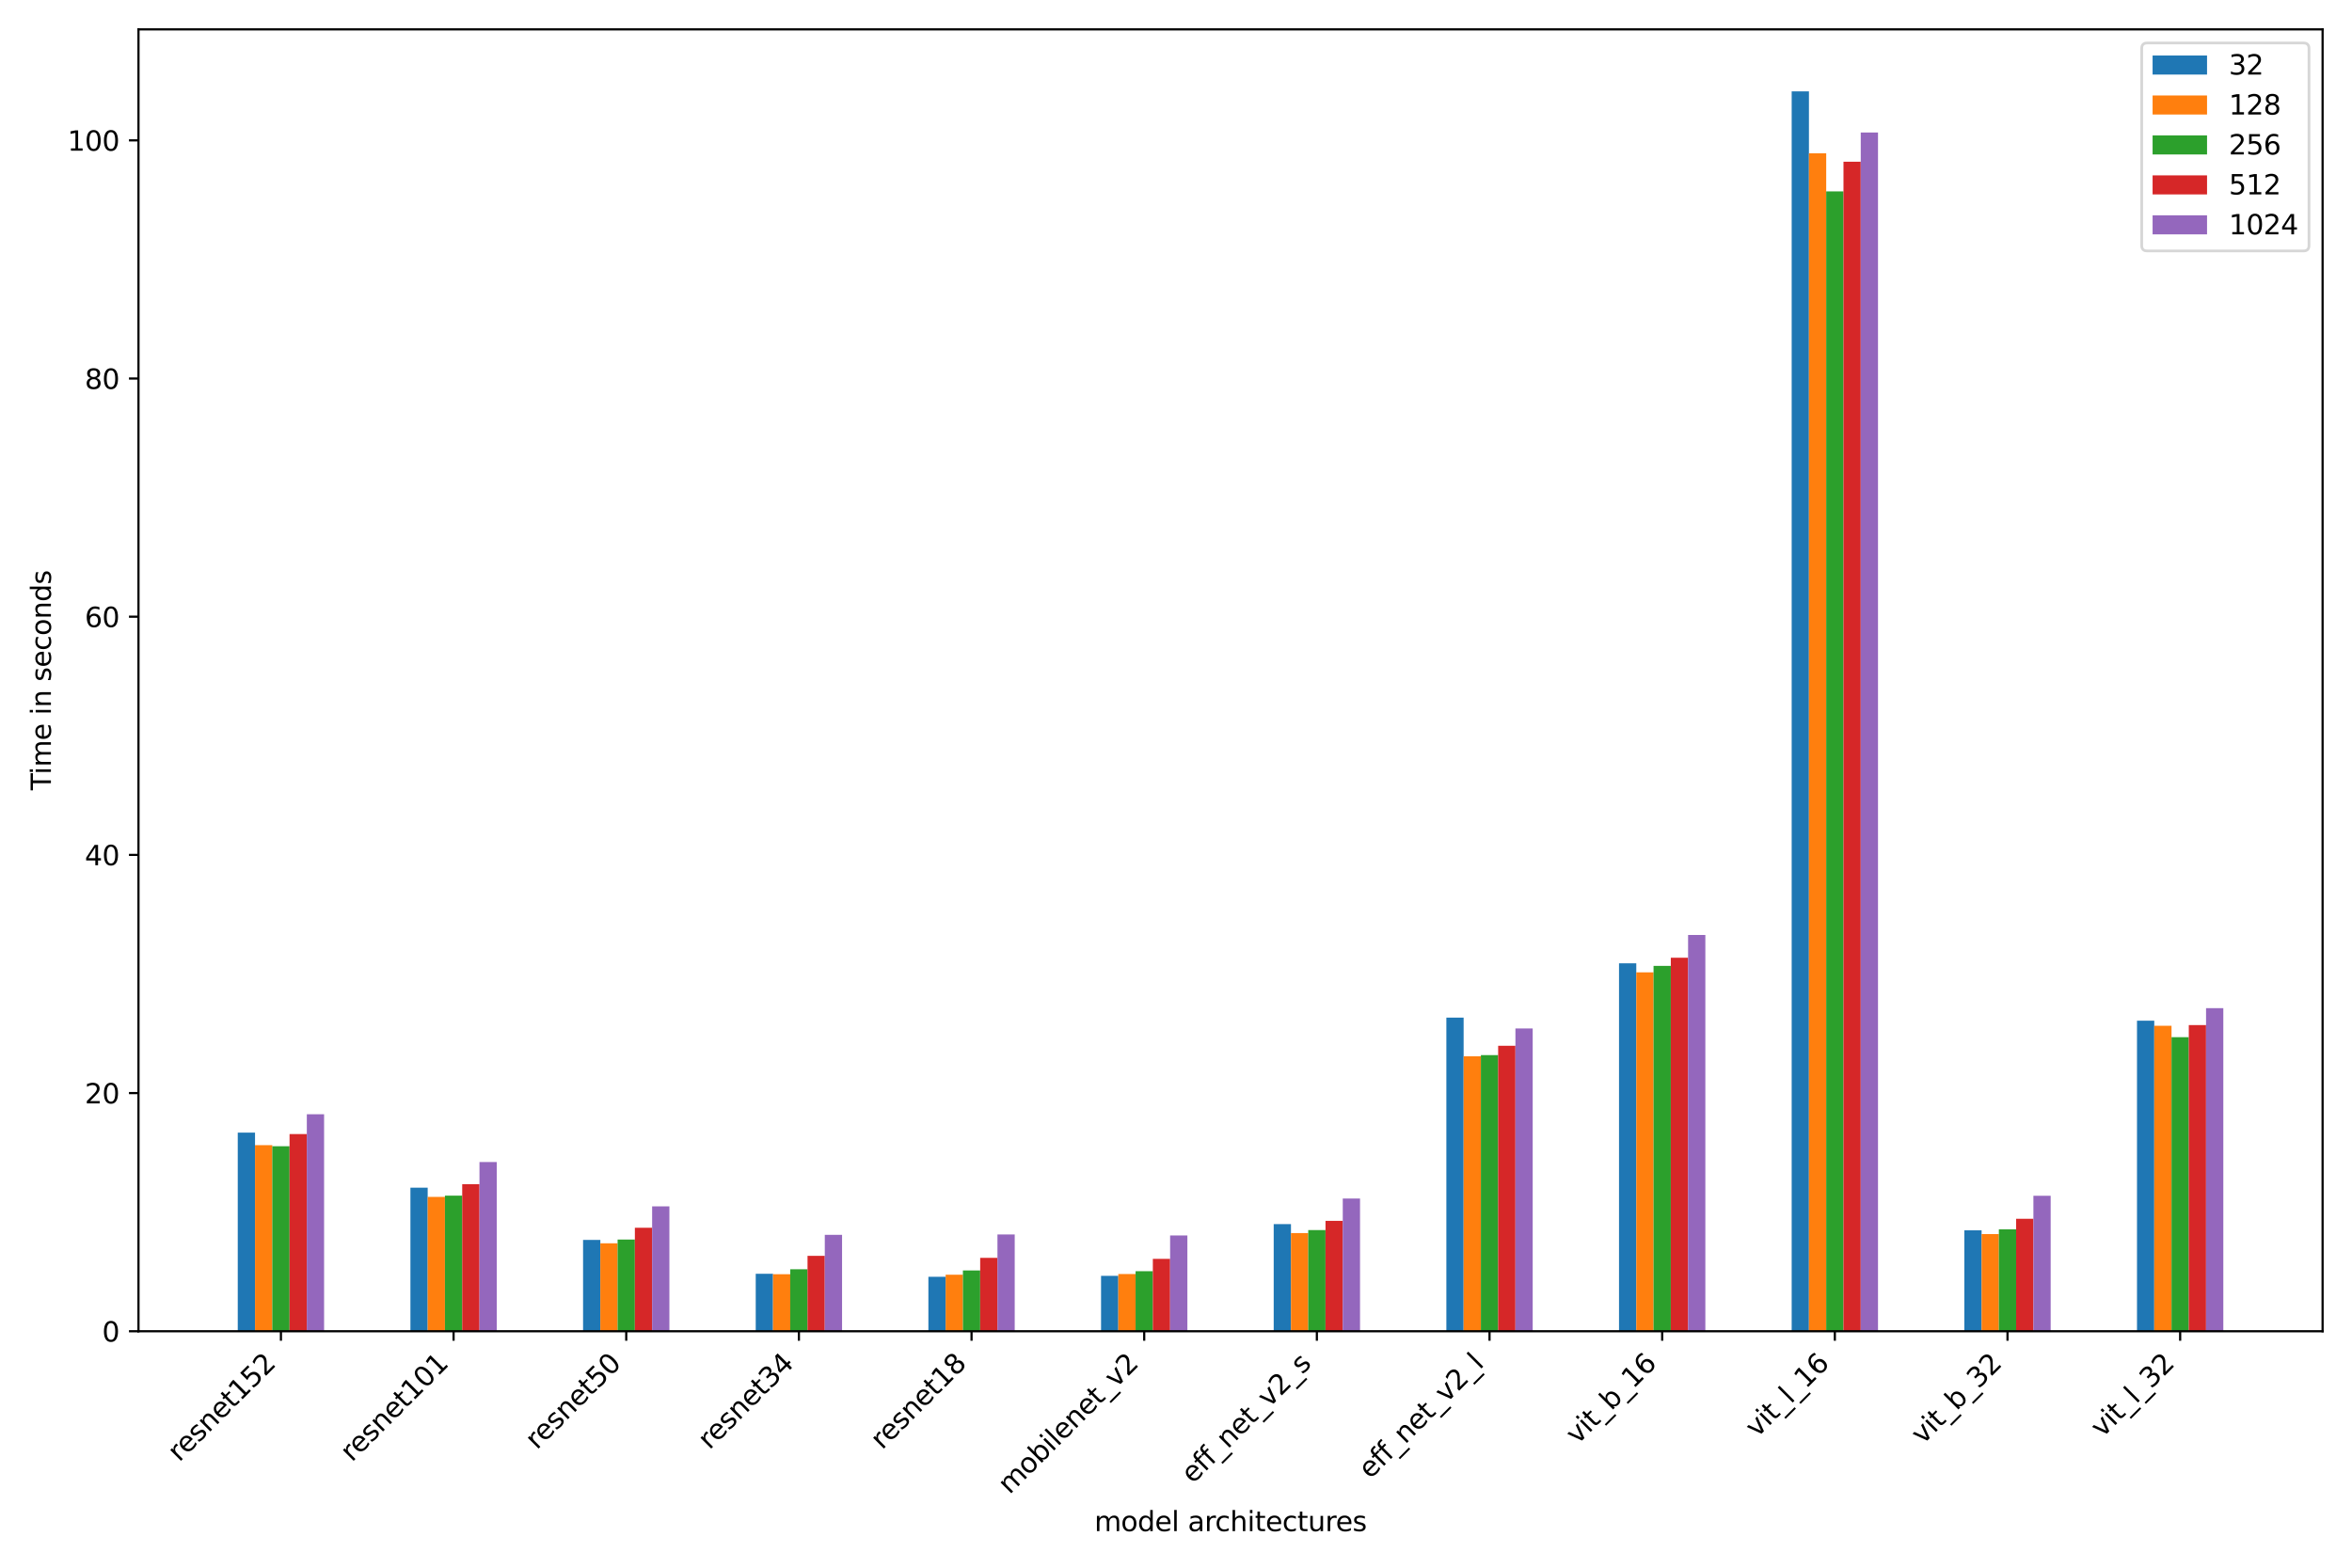 <?xml version="1.0" encoding="utf-8" standalone="no"?>
<!DOCTYPE svg PUBLIC "-//W3C//DTD SVG 1.1//EN"
  "http://www.w3.org/Graphics/SVG/1.1/DTD/svg11.dtd">
<svg xmlns:xlink="http://www.w3.org/1999/xlink" width="864pt" height="576pt" viewBox="0 0 864 576" xmlns="http://www.w3.org/2000/svg" version="1.1">
 <defs>
  <style type="text/css">*{stroke-linejoin: round; stroke-linecap: butt}</style>
 </defs>
 <g id="figure_1">
  <g id="patch_1">
   <path d="M 0 576 
L 864 576 
L 864 0 
L 0 0 
z
" style="fill: #ffffff"/>
  </g>
  <g id="axes_1">
   <g id="patch_2">
    <path d="M 50.87 489.127 
L 853.2 489.127 
L 853.2 10.8 
L 50.87 10.8 
z
" style="fill: #ffffff"/>
   </g>
   <g id="patch_3">
    <path d="M 87.34 489.127 
L 93.682 489.127 
L 93.682 416.142 
L 87.34 416.142 
z
" clip-path="url(#pdd2ba24bbc)" style="fill: #1f77b4"/>
   </g>
   <g id="patch_4">
    <path d="M 150.765 489.127 
L 157.107 489.127 
L 157.107 436.382 
L 150.765 436.382 
z
" clip-path="url(#pdd2ba24bbc)" style="fill: #1f77b4"/>
   </g>
   <g id="patch_5">
    <path d="M 214.19 489.127 
L 220.533 489.127 
L 220.533 455.579 
L 214.19 455.579 
z
" clip-path="url(#pdd2ba24bbc)" style="fill: #1f77b4"/>
   </g>
   <g id="patch_6">
    <path d="M 277.615 489.127 
L 283.958 489.127 
L 283.958 468.016 
L 277.615 468.016 
z
" clip-path="url(#pdd2ba24bbc)" style="fill: #1f77b4"/>
   </g>
   <g id="patch_7">
    <path d="M 341.041 489.127 
L 347.383 489.127 
L 347.383 469.124 
L 341.041 469.124 
z
" clip-path="url(#pdd2ba24bbc)" style="fill: #1f77b4"/>
   </g>
   <g id="patch_8">
    <path d="M 404.466 489.127 
L 410.809 489.127 
L 410.809 468.763 
L 404.466 468.763 
z
" clip-path="url(#pdd2ba24bbc)" style="fill: #1f77b4"/>
   </g>
   <g id="patch_9">
    <path d="M 467.891 489.127 
L 474.234 489.127 
L 474.234 449.761 
L 467.891 449.761 
z
" clip-path="url(#pdd2ba24bbc)" style="fill: #1f77b4"/>
   </g>
   <g id="patch_10">
    <path d="M 531.317 489.127 
L 537.659 489.127 
L 537.659 373.888 
L 531.317 373.888 
z
" clip-path="url(#pdd2ba24bbc)" style="fill: #1f77b4"/>
   </g>
   <g id="patch_11">
    <path d="M 594.742 489.127 
L 601.084 489.127 
L 601.084 353.95 
L 594.742 353.95 
z
" clip-path="url(#pdd2ba24bbc)" style="fill: #1f77b4"/>
   </g>
   <g id="patch_12">
    <path d="M 658.167 489.127 
L 664.51 489.127 
L 664.51 33.577 
L 658.167 33.577 
z
" clip-path="url(#pdd2ba24bbc)" style="fill: #1f77b4"/>
   </g>
   <g id="patch_13">
    <path d="M 721.593 489.127 
L 727.935 489.127 
L 727.935 452.043 
L 721.593 452.043 
z
" clip-path="url(#pdd2ba24bbc)" style="fill: #1f77b4"/>
   </g>
   <g id="patch_14">
    <path d="M 785.018 489.127 
L 791.36 489.127 
L 791.36 375.022 
L 785.018 375.022 
z
" clip-path="url(#pdd2ba24bbc)" style="fill: #1f77b4"/>
   </g>
   <g id="patch_15">
    <path d="M 93.682 489.127 
L 100.025 489.127 
L 100.025 420.767 
L 93.682 420.767 
z
" clip-path="url(#pdd2ba24bbc)" style="fill: #ff7f0e"/>
   </g>
   <g id="patch_16">
    <path d="M 157.107 489.127 
L 163.45 489.127 
L 163.45 439.774 
L 157.107 439.774 
z
" clip-path="url(#pdd2ba24bbc)" style="fill: #ff7f0e"/>
   </g>
   <g id="patch_17">
    <path d="M 220.533 489.127 
L 226.875 489.127 
L 226.875 456.818 
L 220.533 456.818 
z
" clip-path="url(#pdd2ba24bbc)" style="fill: #ff7f0e"/>
   </g>
   <g id="patch_18">
    <path d="M 283.958 489.127 
L 290.3 489.127 
L 290.3 468.163 
L 283.958 468.163 
z
" clip-path="url(#pdd2ba24bbc)" style="fill: #ff7f0e"/>
   </g>
   <g id="patch_19">
    <path d="M 347.383 489.127 
L 353.726 489.127 
L 353.726 468.35 
L 347.383 468.35 
z
" clip-path="url(#pdd2ba24bbc)" style="fill: #ff7f0e"/>
   </g>
   <g id="patch_20">
    <path d="M 410.809 489.127 
L 417.151 489.127 
L 417.151 468.108 
L 410.809 468.108 
z
" clip-path="url(#pdd2ba24bbc)" style="fill: #ff7f0e"/>
   </g>
   <g id="patch_21">
    <path d="M 474.234 489.127 
L 480.576 489.127 
L 480.576 453.061 
L 474.234 453.061 
z
" clip-path="url(#pdd2ba24bbc)" style="fill: #ff7f0e"/>
   </g>
   <g id="patch_22">
    <path d="M 537.659 489.127 
L 544.002 489.127 
L 544.002 388.107 
L 537.659 388.107 
z
" clip-path="url(#pdd2ba24bbc)" style="fill: #ff7f0e"/>
   </g>
   <g id="patch_23">
    <path d="M 601.084 489.127 
L 607.427 489.127 
L 607.427 357.26 
L 601.084 357.26 
z
" clip-path="url(#pdd2ba24bbc)" style="fill: #ff7f0e"/>
   </g>
   <g id="patch_24">
    <path d="M 664.51 489.127 
L 670.852 489.127 
L 670.852 56.325 
L 664.51 56.325 
z
" clip-path="url(#pdd2ba24bbc)" style="fill: #ff7f0e"/>
   </g>
   <g id="patch_25">
    <path d="M 727.935 489.127 
L 734.278 489.127 
L 734.278 453.434 
L 727.935 453.434 
z
" clip-path="url(#pdd2ba24bbc)" style="fill: #ff7f0e"/>
   </g>
   <g id="patch_26">
    <path d="M 791.36 489.127 
L 797.703 489.127 
L 797.703 376.885 
L 791.36 376.885 
z
" clip-path="url(#pdd2ba24bbc)" style="fill: #ff7f0e"/>
   </g>
   <g id="patch_27">
    <path d="M 100.025 489.127 
L 106.367 489.127 
L 106.367 421.15 
L 100.025 421.15 
z
" clip-path="url(#pdd2ba24bbc)" style="fill: #2ca02c"/>
   </g>
   <g id="patch_28">
    <path d="M 163.45 489.127 
L 169.792 489.127 
L 169.792 439.299 
L 163.45 439.299 
z
" clip-path="url(#pdd2ba24bbc)" style="fill: #2ca02c"/>
   </g>
   <g id="patch_29">
    <path d="M 226.875 489.127 
L 233.218 489.127 
L 233.218 455.439 
L 226.875 455.439 
z
" clip-path="url(#pdd2ba24bbc)" style="fill: #2ca02c"/>
   </g>
   <g id="patch_30">
    <path d="M 290.3 489.127 
L 296.643 489.127 
L 296.643 466.352 
L 290.3 466.352 
z
" clip-path="url(#pdd2ba24bbc)" style="fill: #2ca02c"/>
   </g>
   <g id="patch_31">
    <path d="M 353.726 489.127 
L 360.068 489.127 
L 360.068 466.801 
L 353.726 466.801 
z
" clip-path="url(#pdd2ba24bbc)" style="fill: #2ca02c"/>
   </g>
   <g id="patch_32">
    <path d="M 417.151 489.127 
L 423.494 489.127 
L 423.494 467.064 
L 417.151 467.064 
z
" clip-path="url(#pdd2ba24bbc)" style="fill: #2ca02c"/>
   </g>
   <g id="patch_33">
    <path d="M 480.576 489.127 
L 486.919 489.127 
L 486.919 451.943 
L 480.576 451.943 
z
" clip-path="url(#pdd2ba24bbc)" style="fill: #2ca02c"/>
   </g>
   <g id="patch_34">
    <path d="M 544.002 489.127 
L 550.344 489.127 
L 550.344 387.668 
L 544.002 387.668 
z
" clip-path="url(#pdd2ba24bbc)" style="fill: #2ca02c"/>
   </g>
   <g id="patch_35">
    <path d="M 607.427 489.127 
L 613.77 489.127 
L 613.77 354.875 
L 607.427 354.875 
z
" clip-path="url(#pdd2ba24bbc)" style="fill: #2ca02c"/>
   </g>
   <g id="patch_36">
    <path d="M 670.852 489.127 
L 677.195 489.127 
L 677.195 70.307 
L 670.852 70.307 
z
" clip-path="url(#pdd2ba24bbc)" style="fill: #2ca02c"/>
   </g>
   <g id="patch_37">
    <path d="M 734.278 489.127 
L 740.62 489.127 
L 740.62 451.669 
L 734.278 451.669 
z
" clip-path="url(#pdd2ba24bbc)" style="fill: #2ca02c"/>
   </g>
   <g id="patch_38">
    <path d="M 797.703 489.127 
L 804.045 489.127 
L 804.045 381.093 
L 797.703 381.093 
z
" clip-path="url(#pdd2ba24bbc)" style="fill: #2ca02c"/>
   </g>
   <g id="patch_39">
    <path d="M 106.367 489.127 
L 112.71 489.127 
L 112.71 416.687 
L 106.367 416.687 
z
" clip-path="url(#pdd2ba24bbc)" style="fill: #d62728"/>
   </g>
   <g id="patch_40">
    <path d="M 169.792 489.127 
L 176.135 489.127 
L 176.135 435.098 
L 169.792 435.098 
z
" clip-path="url(#pdd2ba24bbc)" style="fill: #d62728"/>
   </g>
   <g id="patch_41">
    <path d="M 233.218 489.127 
L 239.56 489.127 
L 239.56 451.099 
L 233.218 451.099 
z
" clip-path="url(#pdd2ba24bbc)" style="fill: #d62728"/>
   </g>
   <g id="patch_42">
    <path d="M 296.643 489.127 
L 302.986 489.127 
L 302.986 461.431 
L 296.643 461.431 
z
" clip-path="url(#pdd2ba24bbc)" style="fill: #d62728"/>
   </g>
   <g id="patch_43">
    <path d="M 360.068 489.127 
L 366.411 489.127 
L 366.411 462.154 
L 360.068 462.154 
z
" clip-path="url(#pdd2ba24bbc)" style="fill: #d62728"/>
   </g>
   <g id="patch_44">
    <path d="M 423.494 489.127 
L 429.836 489.127 
L 429.836 462.525 
L 423.494 462.525 
z
" clip-path="url(#pdd2ba24bbc)" style="fill: #d62728"/>
   </g>
   <g id="patch_45">
    <path d="M 486.919 489.127 
L 493.261 489.127 
L 493.261 448.577 
L 486.919 448.577 
z
" clip-path="url(#pdd2ba24bbc)" style="fill: #d62728"/>
   </g>
   <g id="patch_46">
    <path d="M 550.344 489.127 
L 556.687 489.127 
L 556.687 384.245 
L 550.344 384.245 
z
" clip-path="url(#pdd2ba24bbc)" style="fill: #d62728"/>
   </g>
   <g id="patch_47">
    <path d="M 613.77 489.127 
L 620.112 489.127 
L 620.112 351.899 
L 613.77 351.899 
z
" clip-path="url(#pdd2ba24bbc)" style="fill: #d62728"/>
   </g>
   <g id="patch_48">
    <path d="M 677.195 489.127 
L 683.537 489.127 
L 683.537 59.431 
L 677.195 59.431 
z
" clip-path="url(#pdd2ba24bbc)" style="fill: #d62728"/>
   </g>
   <g id="patch_49">
    <path d="M 740.62 489.127 
L 746.963 489.127 
L 746.963 447.799 
L 740.62 447.799 
z
" clip-path="url(#pdd2ba24bbc)" style="fill: #d62728"/>
   </g>
   <g id="patch_50">
    <path d="M 804.045 489.127 
L 810.388 489.127 
L 810.388 376.636 
L 804.045 376.636 
z
" clip-path="url(#pdd2ba24bbc)" style="fill: #d62728"/>
   </g>
   <g id="patch_51">
    <path d="M 112.71 489.127 
L 119.052 489.127 
L 119.052 409.397 
L 112.71 409.397 
z
" clip-path="url(#pdd2ba24bbc)" style="fill: #9467bd"/>
   </g>
   <g id="patch_52">
    <path d="M 176.135 489.127 
L 182.477 489.127 
L 182.477 426.945 
L 176.135 426.945 
z
" clip-path="url(#pdd2ba24bbc)" style="fill: #9467bd"/>
   </g>
   <g id="patch_53">
    <path d="M 239.56 489.127 
L 245.903 489.127 
L 245.903 443.233 
L 239.56 443.233 
z
" clip-path="url(#pdd2ba24bbc)" style="fill: #9467bd"/>
   </g>
   <g id="patch_54">
    <path d="M 302.986 489.127 
L 309.328 489.127 
L 309.328 453.704 
L 302.986 453.704 
z
" clip-path="url(#pdd2ba24bbc)" style="fill: #9467bd"/>
   </g>
   <g id="patch_55">
    <path d="M 366.411 489.127 
L 372.753 489.127 
L 372.753 453.561 
L 366.411 453.561 
z
" clip-path="url(#pdd2ba24bbc)" style="fill: #9467bd"/>
   </g>
   <g id="patch_56">
    <path d="M 429.836 489.127 
L 436.179 489.127 
L 436.179 453.928 
L 429.836 453.928 
z
" clip-path="url(#pdd2ba24bbc)" style="fill: #9467bd"/>
   </g>
   <g id="patch_57">
    <path d="M 493.261 489.127 
L 499.604 489.127 
L 499.604 440.354 
L 493.261 440.354 
z
" clip-path="url(#pdd2ba24bbc)" style="fill: #9467bd"/>
   </g>
   <g id="patch_58">
    <path d="M 556.687 489.127 
L 563.029 489.127 
L 563.029 377.876 
L 556.687 377.876 
z
" clip-path="url(#pdd2ba24bbc)" style="fill: #9467bd"/>
   </g>
   <g id="patch_59">
    <path d="M 620.112 489.127 
L 626.455 489.127 
L 626.455 343.516 
L 620.112 343.516 
z
" clip-path="url(#pdd2ba24bbc)" style="fill: #9467bd"/>
   </g>
   <g id="patch_60">
    <path d="M 683.537 489.127 
L 689.88 489.127 
L 689.88 48.686 
L 683.537 48.686 
z
" clip-path="url(#pdd2ba24bbc)" style="fill: #9467bd"/>
   </g>
   <g id="patch_61">
    <path d="M 746.963 489.127 
L 753.305 489.127 
L 753.305 439.358 
L 746.963 439.358 
z
" clip-path="url(#pdd2ba24bbc)" style="fill: #9467bd"/>
   </g>
   <g id="patch_62">
    <path d="M 810.388 489.127 
L 816.73 489.127 
L 816.73 370.413 
L 810.388 370.413 
z
" clip-path="url(#pdd2ba24bbc)" style="fill: #9467bd"/>
   </g>
   <g id="matplotlib.axis_1">
    <g id="xtick_1">
     <g id="line2d_1">
      <defs>
       <path id="m97042a0758" d="M 0 0 
L 0 3.5 
" style="stroke: #000000; stroke-width: 0.8"/>
      </defs>
      <g>
       <use xlink:href="#m97042a0758" x="103.196" y="489.127" style="stroke: #000000; stroke-width: 0.8"/>
      </g>
     </g>
     <g id="text_1">
      <!-- resnet152 -->
      <g transform="translate(65.842 537.384) rotate(-45) scale(0.1 -0.1)">
       <defs>
        <path id="DejaVuSans-72" d="M 2631 2963 
Q 2534 3019 2420 3045 
Q 2306 3072 2169 3072 
Q 1681 3072 1420 2755 
Q 1159 2438 1159 1844 
L 1159 0 
L 581 0 
L 581 3500 
L 1159 3500 
L 1159 2956 
Q 1341 3275 1631 3429 
Q 1922 3584 2338 3584 
Q 2397 3584 2469 3576 
Q 2541 3569 2628 3553 
L 2631 2963 
z
" transform="scale(0.016)"/>
        <path id="DejaVuSans-65" d="M 3597 1894 
L 3597 1613 
L 953 1613 
Q 991 1019 1311 708 
Q 1631 397 2203 397 
Q 2534 397 2845 478 
Q 3156 559 3463 722 
L 3463 178 
Q 3153 47 2828 -22 
Q 2503 -91 2169 -91 
Q 1331 -91 842 396 
Q 353 884 353 1716 
Q 353 2575 817 3079 
Q 1281 3584 2069 3584 
Q 2775 3584 3186 3129 
Q 3597 2675 3597 1894 
z
M 3022 2063 
Q 3016 2534 2758 2815 
Q 2500 3097 2075 3097 
Q 1594 3097 1305 2825 
Q 1016 2553 972 2059 
L 3022 2063 
z
" transform="scale(0.016)"/>
        <path id="DejaVuSans-73" d="M 2834 3397 
L 2834 2853 
Q 2591 2978 2328 3040 
Q 2066 3103 1784 3103 
Q 1356 3103 1142 2972 
Q 928 2841 928 2578 
Q 928 2378 1081 2264 
Q 1234 2150 1697 2047 
L 1894 2003 
Q 2506 1872 2764 1633 
Q 3022 1394 3022 966 
Q 3022 478 2636 193 
Q 2250 -91 1575 -91 
Q 1294 -91 989 -36 
Q 684 19 347 128 
L 347 722 
Q 666 556 975 473 
Q 1284 391 1588 391 
Q 1994 391 2212 530 
Q 2431 669 2431 922 
Q 2431 1156 2273 1281 
Q 2116 1406 1581 1522 
L 1381 1569 
Q 847 1681 609 1914 
Q 372 2147 372 2553 
Q 372 3047 722 3315 
Q 1072 3584 1716 3584 
Q 2034 3584 2315 3537 
Q 2597 3491 2834 3397 
z
" transform="scale(0.016)"/>
        <path id="DejaVuSans-6e" d="M 3513 2113 
L 3513 0 
L 2938 0 
L 2938 2094 
Q 2938 2591 2744 2837 
Q 2550 3084 2163 3084 
Q 1697 3084 1428 2787 
Q 1159 2491 1159 1978 
L 1159 0 
L 581 0 
L 581 3500 
L 1159 3500 
L 1159 2956 
Q 1366 3272 1645 3428 
Q 1925 3584 2291 3584 
Q 2894 3584 3203 3211 
Q 3513 2838 3513 2113 
z
" transform="scale(0.016)"/>
        <path id="DejaVuSans-74" d="M 1172 4494 
L 1172 3500 
L 2356 3500 
L 2356 3053 
L 1172 3053 
L 1172 1153 
Q 1172 725 1289 603 
Q 1406 481 1766 481 
L 2356 481 
L 2356 0 
L 1766 0 
Q 1100 0 847 248 
Q 594 497 594 1153 
L 594 3053 
L 172 3053 
L 172 3500 
L 594 3500 
L 594 4494 
L 1172 4494 
z
" transform="scale(0.016)"/>
        <path id="DejaVuSans-31" d="M 794 531 
L 1825 531 
L 1825 4091 
L 703 3866 
L 703 4441 
L 1819 4666 
L 2450 4666 
L 2450 531 
L 3481 531 
L 3481 0 
L 794 0 
L 794 531 
z
" transform="scale(0.016)"/>
        <path id="DejaVuSans-35" d="M 691 4666 
L 3169 4666 
L 3169 4134 
L 1269 4134 
L 1269 2991 
Q 1406 3038 1543 3061 
Q 1681 3084 1819 3084 
Q 2600 3084 3056 2656 
Q 3513 2228 3513 1497 
Q 3513 744 3044 326 
Q 2575 -91 1722 -91 
Q 1428 -91 1123 -41 
Q 819 9 494 109 
L 494 744 
Q 775 591 1075 516 
Q 1375 441 1709 441 
Q 2250 441 2565 725 
Q 2881 1009 2881 1497 
Q 2881 1984 2565 2268 
Q 2250 2553 1709 2553 
Q 1456 2553 1204 2497 
Q 953 2441 691 2322 
L 691 4666 
z
" transform="scale(0.016)"/>
        <path id="DejaVuSans-32" d="M 1228 531 
L 3431 531 
L 3431 0 
L 469 0 
L 469 531 
Q 828 903 1448 1529 
Q 2069 2156 2228 2338 
Q 2531 2678 2651 2914 
Q 2772 3150 2772 3378 
Q 2772 3750 2511 3984 
Q 2250 4219 1831 4219 
Q 1534 4219 1204 4116 
Q 875 4013 500 3803 
L 500 4441 
Q 881 4594 1212 4672 
Q 1544 4750 1819 4750 
Q 2544 4750 2975 4387 
Q 3406 4025 3406 3419 
Q 3406 3131 3298 2873 
Q 3191 2616 2906 2266 
Q 2828 2175 2409 1742 
Q 1991 1309 1228 531 
z
" transform="scale(0.016)"/>
       </defs>
       <use xlink:href="#DejaVuSans-72"/>
       <use xlink:href="#DejaVuSans-65" x="38.863"/>
       <use xlink:href="#DejaVuSans-73" x="100.387"/>
       <use xlink:href="#DejaVuSans-6e" x="152.486"/>
       <use xlink:href="#DejaVuSans-65" x="215.865"/>
       <use xlink:href="#DejaVuSans-74" x="277.389"/>
       <use xlink:href="#DejaVuSans-31" x="316.598"/>
       <use xlink:href="#DejaVuSans-35" x="380.221"/>
       <use xlink:href="#DejaVuSans-32" x="443.844"/>
      </g>
     </g>
    </g>
    <g id="xtick_2">
     <g id="line2d_2">
      <g>
       <use xlink:href="#m97042a0758" x="166.621" y="489.127" style="stroke: #000000; stroke-width: 0.8"/>
      </g>
     </g>
     <g id="text_2">
      <!-- resnet101 -->
      <g transform="translate(129.267 537.384) rotate(-45) scale(0.1 -0.1)">
       <defs>
        <path id="DejaVuSans-30" d="M 2034 4250 
Q 1547 4250 1301 3770 
Q 1056 3291 1056 2328 
Q 1056 1369 1301 889 
Q 1547 409 2034 409 
Q 2525 409 2770 889 
Q 3016 1369 3016 2328 
Q 3016 3291 2770 3770 
Q 2525 4250 2034 4250 
z
M 2034 4750 
Q 2819 4750 3233 4129 
Q 3647 3509 3647 2328 
Q 3647 1150 3233 529 
Q 2819 -91 2034 -91 
Q 1250 -91 836 529 
Q 422 1150 422 2328 
Q 422 3509 836 4129 
Q 1250 4750 2034 4750 
z
" transform="scale(0.016)"/>
       </defs>
       <use xlink:href="#DejaVuSans-72"/>
       <use xlink:href="#DejaVuSans-65" x="38.863"/>
       <use xlink:href="#DejaVuSans-73" x="100.387"/>
       <use xlink:href="#DejaVuSans-6e" x="152.486"/>
       <use xlink:href="#DejaVuSans-65" x="215.865"/>
       <use xlink:href="#DejaVuSans-74" x="277.389"/>
       <use xlink:href="#DejaVuSans-31" x="316.598"/>
       <use xlink:href="#DejaVuSans-30" x="380.221"/>
       <use xlink:href="#DejaVuSans-31" x="443.844"/>
      </g>
     </g>
    </g>
    <g id="xtick_3">
     <g id="line2d_3">
      <g>
       <use xlink:href="#m97042a0758" x="230.046" y="489.127" style="stroke: #000000; stroke-width: 0.8"/>
      </g>
     </g>
     <g id="text_3">
      <!-- resnet50 -->
      <g transform="translate(197.191 532.885) rotate(-45) scale(0.1 -0.1)">
       <use xlink:href="#DejaVuSans-72"/>
       <use xlink:href="#DejaVuSans-65" x="38.863"/>
       <use xlink:href="#DejaVuSans-73" x="100.387"/>
       <use xlink:href="#DejaVuSans-6e" x="152.486"/>
       <use xlink:href="#DejaVuSans-65" x="215.865"/>
       <use xlink:href="#DejaVuSans-74" x="277.389"/>
       <use xlink:href="#DejaVuSans-35" x="316.598"/>
       <use xlink:href="#DejaVuSans-30" x="380.221"/>
      </g>
     </g>
    </g>
    <g id="xtick_4">
     <g id="line2d_4">
      <g>
       <use xlink:href="#m97042a0758" x="293.472" y="489.127" style="stroke: #000000; stroke-width: 0.8"/>
      </g>
     </g>
     <g id="text_4">
      <!-- resnet34 -->
      <g transform="translate(260.617 532.885) rotate(-45) scale(0.1 -0.1)">
       <defs>
        <path id="DejaVuSans-33" d="M 2597 2516 
Q 3050 2419 3304 2112 
Q 3559 1806 3559 1356 
Q 3559 666 3084 287 
Q 2609 -91 1734 -91 
Q 1441 -91 1130 -33 
Q 819 25 488 141 
L 488 750 
Q 750 597 1062 519 
Q 1375 441 1716 441 
Q 2309 441 2620 675 
Q 2931 909 2931 1356 
Q 2931 1769 2642 2001 
Q 2353 2234 1838 2234 
L 1294 2234 
L 1294 2753 
L 1863 2753 
Q 2328 2753 2575 2939 
Q 2822 3125 2822 3475 
Q 2822 3834 2567 4026 
Q 2313 4219 1838 4219 
Q 1578 4219 1281 4162 
Q 984 4106 628 3988 
L 628 4550 
Q 988 4650 1302 4700 
Q 1616 4750 1894 4750 
Q 2613 4750 3031 4423 
Q 3450 4097 3450 3541 
Q 3450 3153 3228 2886 
Q 3006 2619 2597 2516 
z
" transform="scale(0.016)"/>
        <path id="DejaVuSans-34" d="M 2419 4116 
L 825 1625 
L 2419 1625 
L 2419 4116 
z
M 2253 4666 
L 3047 4666 
L 3047 1625 
L 3713 1625 
L 3713 1100 
L 3047 1100 
L 3047 0 
L 2419 0 
L 2419 1100 
L 313 1100 
L 313 1709 
L 2253 4666 
z
" transform="scale(0.016)"/>
       </defs>
       <use xlink:href="#DejaVuSans-72"/>
       <use xlink:href="#DejaVuSans-65" x="38.863"/>
       <use xlink:href="#DejaVuSans-73" x="100.387"/>
       <use xlink:href="#DejaVuSans-6e" x="152.486"/>
       <use xlink:href="#DejaVuSans-65" x="215.865"/>
       <use xlink:href="#DejaVuSans-74" x="277.389"/>
       <use xlink:href="#DejaVuSans-33" x="316.598"/>
       <use xlink:href="#DejaVuSans-34" x="380.221"/>
      </g>
     </g>
    </g>
    <g id="xtick_5">
     <g id="line2d_5">
      <g>
       <use xlink:href="#m97042a0758" x="356.897" y="489.127" style="stroke: #000000; stroke-width: 0.8"/>
      </g>
     </g>
     <g id="text_5">
      <!-- resnet18 -->
      <g transform="translate(324.042 532.885) rotate(-45) scale(0.1 -0.1)">
       <defs>
        <path id="DejaVuSans-38" d="M 2034 2216 
Q 1584 2216 1326 1975 
Q 1069 1734 1069 1313 
Q 1069 891 1326 650 
Q 1584 409 2034 409 
Q 2484 409 2743 651 
Q 3003 894 3003 1313 
Q 3003 1734 2745 1975 
Q 2488 2216 2034 2216 
z
M 1403 2484 
Q 997 2584 770 2862 
Q 544 3141 544 3541 
Q 544 4100 942 4425 
Q 1341 4750 2034 4750 
Q 2731 4750 3128 4425 
Q 3525 4100 3525 3541 
Q 3525 3141 3298 2862 
Q 3072 2584 2669 2484 
Q 3125 2378 3379 2068 
Q 3634 1759 3634 1313 
Q 3634 634 3220 271 
Q 2806 -91 2034 -91 
Q 1263 -91 848 271 
Q 434 634 434 1313 
Q 434 1759 690 2068 
Q 947 2378 1403 2484 
z
M 1172 3481 
Q 1172 3119 1398 2916 
Q 1625 2713 2034 2713 
Q 2441 2713 2670 2916 
Q 2900 3119 2900 3481 
Q 2900 3844 2670 4047 
Q 2441 4250 2034 4250 
Q 1625 4250 1398 4047 
Q 1172 3844 1172 3481 
z
" transform="scale(0.016)"/>
       </defs>
       <use xlink:href="#DejaVuSans-72"/>
       <use xlink:href="#DejaVuSans-65" x="38.863"/>
       <use xlink:href="#DejaVuSans-73" x="100.387"/>
       <use xlink:href="#DejaVuSans-6e" x="152.486"/>
       <use xlink:href="#DejaVuSans-65" x="215.865"/>
       <use xlink:href="#DejaVuSans-74" x="277.389"/>
       <use xlink:href="#DejaVuSans-31" x="316.598"/>
       <use xlink:href="#DejaVuSans-38" x="380.221"/>
      </g>
     </g>
    </g>
    <g id="xtick_6">
     <g id="line2d_6">
      <g>
       <use xlink:href="#m97042a0758" x="420.322" y="489.127" style="stroke: #000000; stroke-width: 0.8"/>
      </g>
     </g>
     <g id="text_6">
      <!-- mobilenet_v2 -->
      <g transform="translate(370.848 549.307) rotate(-45) scale(0.1 -0.1)">
       <defs>
        <path id="DejaVuSans-6d" d="M 3328 2828 
Q 3544 3216 3844 3400 
Q 4144 3584 4550 3584 
Q 5097 3584 5394 3201 
Q 5691 2819 5691 2113 
L 5691 0 
L 5113 0 
L 5113 2094 
Q 5113 2597 4934 2840 
Q 4756 3084 4391 3084 
Q 3944 3084 3684 2787 
Q 3425 2491 3425 1978 
L 3425 0 
L 2847 0 
L 2847 2094 
Q 2847 2600 2669 2842 
Q 2491 3084 2119 3084 
Q 1678 3084 1418 2786 
Q 1159 2488 1159 1978 
L 1159 0 
L 581 0 
L 581 3500 
L 1159 3500 
L 1159 2956 
Q 1356 3278 1631 3431 
Q 1906 3584 2284 3584 
Q 2666 3584 2933 3390 
Q 3200 3197 3328 2828 
z
" transform="scale(0.016)"/>
        <path id="DejaVuSans-6f" d="M 1959 3097 
Q 1497 3097 1228 2736 
Q 959 2375 959 1747 
Q 959 1119 1226 758 
Q 1494 397 1959 397 
Q 2419 397 2687 759 
Q 2956 1122 2956 1747 
Q 2956 2369 2687 2733 
Q 2419 3097 1959 3097 
z
M 1959 3584 
Q 2709 3584 3137 3096 
Q 3566 2609 3566 1747 
Q 3566 888 3137 398 
Q 2709 -91 1959 -91 
Q 1206 -91 779 398 
Q 353 888 353 1747 
Q 353 2609 779 3096 
Q 1206 3584 1959 3584 
z
" transform="scale(0.016)"/>
        <path id="DejaVuSans-62" d="M 3116 1747 
Q 3116 2381 2855 2742 
Q 2594 3103 2138 3103 
Q 1681 3103 1420 2742 
Q 1159 2381 1159 1747 
Q 1159 1113 1420 752 
Q 1681 391 2138 391 
Q 2594 391 2855 752 
Q 3116 1113 3116 1747 
z
M 1159 2969 
Q 1341 3281 1617 3432 
Q 1894 3584 2278 3584 
Q 2916 3584 3314 3078 
Q 3713 2572 3713 1747 
Q 3713 922 3314 415 
Q 2916 -91 2278 -91 
Q 1894 -91 1617 61 
Q 1341 213 1159 525 
L 1159 0 
L 581 0 
L 581 4863 
L 1159 4863 
L 1159 2969 
z
" transform="scale(0.016)"/>
        <path id="DejaVuSans-69" d="M 603 3500 
L 1178 3500 
L 1178 0 
L 603 0 
L 603 3500 
z
M 603 4863 
L 1178 4863 
L 1178 4134 
L 603 4134 
L 603 4863 
z
" transform="scale(0.016)"/>
        <path id="DejaVuSans-6c" d="M 603 4863 
L 1178 4863 
L 1178 0 
L 603 0 
L 603 4863 
z
" transform="scale(0.016)"/>
        <path id="DejaVuSans-5f" d="M 3263 -1063 
L 3263 -1509 
L -63 -1509 
L -63 -1063 
L 3263 -1063 
z
" transform="scale(0.016)"/>
        <path id="DejaVuSans-76" d="M 191 3500 
L 800 3500 
L 1894 563 
L 2988 3500 
L 3597 3500 
L 2284 0 
L 1503 0 
L 191 3500 
z
" transform="scale(0.016)"/>
       </defs>
       <use xlink:href="#DejaVuSans-6d"/>
       <use xlink:href="#DejaVuSans-6f" x="97.412"/>
       <use xlink:href="#DejaVuSans-62" x="158.594"/>
       <use xlink:href="#DejaVuSans-69" x="222.07"/>
       <use xlink:href="#DejaVuSans-6c" x="249.854"/>
       <use xlink:href="#DejaVuSans-65" x="277.637"/>
       <use xlink:href="#DejaVuSans-6e" x="339.16"/>
       <use xlink:href="#DejaVuSans-65" x="402.539"/>
       <use xlink:href="#DejaVuSans-74" x="464.062"/>
       <use xlink:href="#DejaVuSans-5f" x="503.271"/>
       <use xlink:href="#DejaVuSans-76" x="553.271"/>
       <use xlink:href="#DejaVuSans-32" x="612.451"/>
      </g>
     </g>
    </g>
    <g id="xtick_7">
     <g id="line2d_7">
      <g>
       <use xlink:href="#m97042a0758" x="483.748" y="489.127" style="stroke: #000000; stroke-width: 0.8"/>
      </g>
     </g>
     <g id="text_7">
      <!-- eff_net_v2_s -->
      <g transform="translate(438.172 545.408) rotate(-45) scale(0.1 -0.1)">
       <defs>
        <path id="DejaVuSans-66" d="M 2375 4863 
L 2375 4384 
L 1825 4384 
Q 1516 4384 1395 4259 
Q 1275 4134 1275 3809 
L 1275 3500 
L 2222 3500 
L 2222 3053 
L 1275 3053 
L 1275 0 
L 697 0 
L 697 3053 
L 147 3053 
L 147 3500 
L 697 3500 
L 697 3744 
Q 697 4328 969 4595 
Q 1241 4863 1831 4863 
L 2375 4863 
z
" transform="scale(0.016)"/>
       </defs>
       <use xlink:href="#DejaVuSans-65"/>
       <use xlink:href="#DejaVuSans-66" x="61.523"/>
       <use xlink:href="#DejaVuSans-66" x="96.729"/>
       <use xlink:href="#DejaVuSans-5f" x="131.934"/>
       <use xlink:href="#DejaVuSans-6e" x="181.934"/>
       <use xlink:href="#DejaVuSans-65" x="245.312"/>
       <use xlink:href="#DejaVuSans-74" x="306.836"/>
       <use xlink:href="#DejaVuSans-5f" x="346.045"/>
       <use xlink:href="#DejaVuSans-76" x="396.045"/>
       <use xlink:href="#DejaVuSans-32" x="455.225"/>
       <use xlink:href="#DejaVuSans-5f" x="518.848"/>
       <use xlink:href="#DejaVuSans-73" x="568.848"/>
      </g>
     </g>
    </g>
    <g id="xtick_8">
     <g id="line2d_8">
      <g>
       <use xlink:href="#m97042a0758" x="547.173" y="489.127" style="stroke: #000000; stroke-width: 0.8"/>
      </g>
     </g>
     <g id="text_8">
      <!-- eff_net_v2_l -->
      <g transform="translate(503.317 543.689) rotate(-45) scale(0.1 -0.1)">
       <use xlink:href="#DejaVuSans-65"/>
       <use xlink:href="#DejaVuSans-66" x="61.523"/>
       <use xlink:href="#DejaVuSans-66" x="96.729"/>
       <use xlink:href="#DejaVuSans-5f" x="131.934"/>
       <use xlink:href="#DejaVuSans-6e" x="181.934"/>
       <use xlink:href="#DejaVuSans-65" x="245.312"/>
       <use xlink:href="#DejaVuSans-74" x="306.836"/>
       <use xlink:href="#DejaVuSans-5f" x="346.045"/>
       <use xlink:href="#DejaVuSans-76" x="396.045"/>
       <use xlink:href="#DejaVuSans-32" x="455.225"/>
       <use xlink:href="#DejaVuSans-5f" x="518.848"/>
       <use xlink:href="#DejaVuSans-6c" x="568.848"/>
      </g>
     </g>
    </g>
    <g id="xtick_9">
     <g id="line2d_9">
      <g>
       <use xlink:href="#m97042a0758" x="610.598" y="489.127" style="stroke: #000000; stroke-width: 0.8"/>
      </g>
     </g>
     <g id="text_9">
      <!-- vit_b_16 -->
      <g transform="translate(579.451 530.98) rotate(-45) scale(0.1 -0.1)">
       <defs>
        <path id="DejaVuSans-36" d="M 2113 2584 
Q 1688 2584 1439 2293 
Q 1191 2003 1191 1497 
Q 1191 994 1439 701 
Q 1688 409 2113 409 
Q 2538 409 2786 701 
Q 3034 994 3034 1497 
Q 3034 2003 2786 2293 
Q 2538 2584 2113 2584 
z
M 3366 4563 
L 3366 3988 
Q 3128 4100 2886 4159 
Q 2644 4219 2406 4219 
Q 1781 4219 1451 3797 
Q 1122 3375 1075 2522 
Q 1259 2794 1537 2939 
Q 1816 3084 2150 3084 
Q 2853 3084 3261 2657 
Q 3669 2231 3669 1497 
Q 3669 778 3244 343 
Q 2819 -91 2113 -91 
Q 1303 -91 875 529 
Q 447 1150 447 2328 
Q 447 3434 972 4092 
Q 1497 4750 2381 4750 
Q 2619 4750 2861 4703 
Q 3103 4656 3366 4563 
z
" transform="scale(0.016)"/>
       </defs>
       <use xlink:href="#DejaVuSans-76"/>
       <use xlink:href="#DejaVuSans-69" x="59.18"/>
       <use xlink:href="#DejaVuSans-74" x="86.963"/>
       <use xlink:href="#DejaVuSans-5f" x="126.172"/>
       <use xlink:href="#DejaVuSans-62" x="176.172"/>
       <use xlink:href="#DejaVuSans-5f" x="239.648"/>
       <use xlink:href="#DejaVuSans-31" x="289.648"/>
       <use xlink:href="#DejaVuSans-36" x="353.271"/>
      </g>
     </g>
    </g>
    <g id="xtick_10">
     <g id="line2d_10">
      <g>
       <use xlink:href="#m97042a0758" x="674.024" y="489.127" style="stroke: #000000; stroke-width: 0.8"/>
      </g>
     </g>
     <g id="text_10">
      <!-- vit_l_16 -->
      <g transform="translate(645.401 528.455) rotate(-45) scale(0.1 -0.1)">
       <use xlink:href="#DejaVuSans-76"/>
       <use xlink:href="#DejaVuSans-69" x="59.18"/>
       <use xlink:href="#DejaVuSans-74" x="86.963"/>
       <use xlink:href="#DejaVuSans-5f" x="126.172"/>
       <use xlink:href="#DejaVuSans-6c" x="176.172"/>
       <use xlink:href="#DejaVuSans-5f" x="203.955"/>
       <use xlink:href="#DejaVuSans-31" x="253.955"/>
       <use xlink:href="#DejaVuSans-36" x="317.578"/>
      </g>
     </g>
    </g>
    <g id="xtick_11">
     <g id="line2d_11">
      <g>
       <use xlink:href="#m97042a0758" x="737.449" y="489.127" style="stroke: #000000; stroke-width: 0.8"/>
      </g>
     </g>
     <g id="text_11">
      <!-- vit_b_32 -->
      <g transform="translate(706.302 530.98) rotate(-45) scale(0.1 -0.1)">
       <use xlink:href="#DejaVuSans-76"/>
       <use xlink:href="#DejaVuSans-69" x="59.18"/>
       <use xlink:href="#DejaVuSans-74" x="86.963"/>
       <use xlink:href="#DejaVuSans-5f" x="126.172"/>
       <use xlink:href="#DejaVuSans-62" x="176.172"/>
       <use xlink:href="#DejaVuSans-5f" x="239.648"/>
       <use xlink:href="#DejaVuSans-33" x="289.648"/>
       <use xlink:href="#DejaVuSans-32" x="353.271"/>
      </g>
     </g>
    </g>
    <g id="xtick_12">
     <g id="line2d_12">
      <g>
       <use xlink:href="#m97042a0758" x="800.874" y="489.127" style="stroke: #000000; stroke-width: 0.8"/>
      </g>
     </g>
     <g id="text_12">
      <!-- vit_l_32 -->
      <g transform="translate(772.252 528.455) rotate(-45) scale(0.1 -0.1)">
       <use xlink:href="#DejaVuSans-76"/>
       <use xlink:href="#DejaVuSans-69" x="59.18"/>
       <use xlink:href="#DejaVuSans-74" x="86.963"/>
       <use xlink:href="#DejaVuSans-5f" x="126.172"/>
       <use xlink:href="#DejaVuSans-6c" x="176.172"/>
       <use xlink:href="#DejaVuSans-5f" x="203.955"/>
       <use xlink:href="#DejaVuSans-33" x="253.955"/>
       <use xlink:href="#DejaVuSans-32" x="317.578"/>
      </g>
     </g>
    </g>
    <g id="text_13">
     <!-- model architectures -->
     <g transform="translate(402.023 562.573) scale(0.1 -0.1)">
      <defs>
       <path id="DejaVuSans-64" d="M 2906 2969 
L 2906 4863 
L 3481 4863 
L 3481 0 
L 2906 0 
L 2906 525 
Q 2725 213 2448 61 
Q 2172 -91 1784 -91 
Q 1150 -91 751 415 
Q 353 922 353 1747 
Q 353 2572 751 3078 
Q 1150 3584 1784 3584 
Q 2172 3584 2448 3432 
Q 2725 3281 2906 2969 
z
M 947 1747 
Q 947 1113 1208 752 
Q 1469 391 1925 391 
Q 2381 391 2643 752 
Q 2906 1113 2906 1747 
Q 2906 2381 2643 2742 
Q 2381 3103 1925 3103 
Q 1469 3103 1208 2742 
Q 947 2381 947 1747 
z
" transform="scale(0.016)"/>
       <path id="DejaVuSans-20" transform="scale(0.016)"/>
       <path id="DejaVuSans-61" d="M 2194 1759 
Q 1497 1759 1228 1600 
Q 959 1441 959 1056 
Q 959 750 1161 570 
Q 1363 391 1709 391 
Q 2188 391 2477 730 
Q 2766 1069 2766 1631 
L 2766 1759 
L 2194 1759 
z
M 3341 1997 
L 3341 0 
L 2766 0 
L 2766 531 
Q 2569 213 2275 61 
Q 1981 -91 1556 -91 
Q 1019 -91 701 211 
Q 384 513 384 1019 
Q 384 1609 779 1909 
Q 1175 2209 1959 2209 
L 2766 2209 
L 2766 2266 
Q 2766 2663 2505 2880 
Q 2244 3097 1772 3097 
Q 1472 3097 1187 3025 
Q 903 2953 641 2809 
L 641 3341 
Q 956 3463 1253 3523 
Q 1550 3584 1831 3584 
Q 2591 3584 2966 3190 
Q 3341 2797 3341 1997 
z
" transform="scale(0.016)"/>
       <path id="DejaVuSans-63" d="M 3122 3366 
L 3122 2828 
Q 2878 2963 2633 3030 
Q 2388 3097 2138 3097 
Q 1578 3097 1268 2742 
Q 959 2388 959 1747 
Q 959 1106 1268 751 
Q 1578 397 2138 397 
Q 2388 397 2633 464 
Q 2878 531 3122 666 
L 3122 134 
Q 2881 22 2623 -34 
Q 2366 -91 2075 -91 
Q 1284 -91 818 406 
Q 353 903 353 1747 
Q 353 2603 823 3093 
Q 1294 3584 2113 3584 
Q 2378 3584 2631 3529 
Q 2884 3475 3122 3366 
z
" transform="scale(0.016)"/>
       <path id="DejaVuSans-68" d="M 3513 2113 
L 3513 0 
L 2938 0 
L 2938 2094 
Q 2938 2591 2744 2837 
Q 2550 3084 2163 3084 
Q 1697 3084 1428 2787 
Q 1159 2491 1159 1978 
L 1159 0 
L 581 0 
L 581 4863 
L 1159 4863 
L 1159 2956 
Q 1366 3272 1645 3428 
Q 1925 3584 2291 3584 
Q 2894 3584 3203 3211 
Q 3513 2838 3513 2113 
z
" transform="scale(0.016)"/>
       <path id="DejaVuSans-75" d="M 544 1381 
L 544 3500 
L 1119 3500 
L 1119 1403 
Q 1119 906 1312 657 
Q 1506 409 1894 409 
Q 2359 409 2629 706 
Q 2900 1003 2900 1516 
L 2900 3500 
L 3475 3500 
L 3475 0 
L 2900 0 
L 2900 538 
Q 2691 219 2414 64 
Q 2138 -91 1772 -91 
Q 1169 -91 856 284 
Q 544 659 544 1381 
z
M 1991 3584 
L 1991 3584 
z
" transform="scale(0.016)"/>
      </defs>
      <use xlink:href="#DejaVuSans-6d"/>
      <use xlink:href="#DejaVuSans-6f" x="97.412"/>
      <use xlink:href="#DejaVuSans-64" x="158.594"/>
      <use xlink:href="#DejaVuSans-65" x="222.07"/>
      <use xlink:href="#DejaVuSans-6c" x="283.594"/>
      <use xlink:href="#DejaVuSans-20" x="311.377"/>
      <use xlink:href="#DejaVuSans-61" x="343.164"/>
      <use xlink:href="#DejaVuSans-72" x="404.443"/>
      <use xlink:href="#DejaVuSans-63" x="443.307"/>
      <use xlink:href="#DejaVuSans-68" x="498.287"/>
      <use xlink:href="#DejaVuSans-69" x="561.666"/>
      <use xlink:href="#DejaVuSans-74" x="589.449"/>
      <use xlink:href="#DejaVuSans-65" x="628.658"/>
      <use xlink:href="#DejaVuSans-63" x="690.182"/>
      <use xlink:href="#DejaVuSans-74" x="745.162"/>
      <use xlink:href="#DejaVuSans-75" x="784.371"/>
      <use xlink:href="#DejaVuSans-72" x="847.75"/>
      <use xlink:href="#DejaVuSans-65" x="886.613"/>
      <use xlink:href="#DejaVuSans-73" x="948.137"/>
     </g>
    </g>
   </g>
   <g id="matplotlib.axis_2">
    <g id="ytick_1">
     <g id="line2d_13">
      <defs>
       <path id="me9f8c1e63c" d="M 0 0 
L -3.5 0 
" style="stroke: #000000; stroke-width: 0.8"/>
      </defs>
      <g>
       <use xlink:href="#me9f8c1e63c" x="50.87" y="489.127" style="stroke: #000000; stroke-width: 0.8"/>
      </g>
     </g>
     <g id="text_14">
      <!-- 0 -->
      <g transform="translate(37.508 492.927) scale(0.1 -0.1)">
       <use xlink:href="#DejaVuSans-30"/>
      </g>
     </g>
    </g>
    <g id="ytick_2">
     <g id="line2d_14">
      <g>
       <use xlink:href="#me9f8c1e63c" x="50.87" y="401.616" style="stroke: #000000; stroke-width: 0.8"/>
      </g>
     </g>
     <g id="text_15">
      <!-- 20 -->
      <g transform="translate(31.145 405.415) scale(0.1 -0.1)">
       <use xlink:href="#DejaVuSans-32"/>
       <use xlink:href="#DejaVuSans-30" x="63.623"/>
      </g>
     </g>
    </g>
    <g id="ytick_3">
     <g id="line2d_15">
      <g>
       <use xlink:href="#me9f8c1e63c" x="50.87" y="314.105" style="stroke: #000000; stroke-width: 0.8"/>
      </g>
     </g>
     <g id="text_16">
      <!-- 40 -->
      <g transform="translate(31.145 317.904) scale(0.1 -0.1)">
       <use xlink:href="#DejaVuSans-34"/>
       <use xlink:href="#DejaVuSans-30" x="63.623"/>
      </g>
     </g>
    </g>
    <g id="ytick_4">
     <g id="line2d_16">
      <g>
       <use xlink:href="#me9f8c1e63c" x="50.87" y="226.593" style="stroke: #000000; stroke-width: 0.8"/>
      </g>
     </g>
     <g id="text_17">
      <!-- 60 -->
      <g transform="translate(31.145 230.392) scale(0.1 -0.1)">
       <use xlink:href="#DejaVuSans-36"/>
       <use xlink:href="#DejaVuSans-30" x="63.623"/>
      </g>
     </g>
    </g>
    <g id="ytick_5">
     <g id="line2d_17">
      <g>
       <use xlink:href="#me9f8c1e63c" x="50.87" y="139.082" style="stroke: #000000; stroke-width: 0.8"/>
      </g>
     </g>
     <g id="text_18">
      <!-- 80 -->
      <g transform="translate(31.145 142.881) scale(0.1 -0.1)">
       <use xlink:href="#DejaVuSans-38"/>
       <use xlink:href="#DejaVuSans-30" x="63.623"/>
      </g>
     </g>
    </g>
    <g id="ytick_6">
     <g id="line2d_18">
      <g>
       <use xlink:href="#me9f8c1e63c" x="50.87" y="51.57" style="stroke: #000000; stroke-width: 0.8"/>
      </g>
     </g>
     <g id="text_19">
      <!-- 100 -->
      <g transform="translate(24.782 55.37) scale(0.1 -0.1)">
       <use xlink:href="#DejaVuSans-31"/>
       <use xlink:href="#DejaVuSans-30" x="63.623"/>
       <use xlink:href="#DejaVuSans-30" x="127.246"/>
      </g>
     </g>
    </g>
    <g id="text_20">
     <!-- Time in seconds -->
     <g transform="translate(18.703 290.371) rotate(-90) scale(0.1 -0.1)">
      <defs>
       <path id="DejaVuSans-54" d="M -19 4666 
L 3928 4666 
L 3928 4134 
L 2272 4134 
L 2272 0 
L 1638 0 
L 1638 4134 
L -19 4134 
L -19 4666 
z
" transform="scale(0.016)"/>
      </defs>
      <use xlink:href="#DejaVuSans-54"/>
      <use xlink:href="#DejaVuSans-69" x="57.959"/>
      <use xlink:href="#DejaVuSans-6d" x="85.742"/>
      <use xlink:href="#DejaVuSans-65" x="183.154"/>
      <use xlink:href="#DejaVuSans-20" x="244.678"/>
      <use xlink:href="#DejaVuSans-69" x="276.465"/>
      <use xlink:href="#DejaVuSans-6e" x="304.248"/>
      <use xlink:href="#DejaVuSans-20" x="367.627"/>
      <use xlink:href="#DejaVuSans-73" x="399.414"/>
      <use xlink:href="#DejaVuSans-65" x="451.514"/>
      <use xlink:href="#DejaVuSans-63" x="513.037"/>
      <use xlink:href="#DejaVuSans-6f" x="568.018"/>
      <use xlink:href="#DejaVuSans-6e" x="629.199"/>
      <use xlink:href="#DejaVuSans-64" x="692.578"/>
      <use xlink:href="#DejaVuSans-73" x="756.055"/>
     </g>
    </g>
   </g>
   <g id="patch_63">
    <path d="M 50.87 489.127 
L 50.87 10.8 
" style="fill: none; stroke: #000000; stroke-width: 0.8; stroke-linejoin: miter; stroke-linecap: square"/>
   </g>
   <g id="patch_64">
    <path d="M 853.2 489.127 
L 853.2 10.8 
" style="fill: none; stroke: #000000; stroke-width: 0.8; stroke-linejoin: miter; stroke-linecap: square"/>
   </g>
   <g id="patch_65">
    <path d="M 50.87 489.127 
L 853.2 489.127 
" style="fill: none; stroke: #000000; stroke-width: 0.8; stroke-linejoin: miter; stroke-linecap: square"/>
   </g>
   <g id="patch_66">
    <path d="M 50.87 10.8 
L 853.2 10.8 
" style="fill: none; stroke: #000000; stroke-width: 0.8; stroke-linejoin: miter; stroke-linecap: square"/>
   </g>
   <g id="legend_1">
    <g id="patch_67">
     <path d="M 788.75 92.191 
L 846.2 92.191 
Q 848.2 92.191 848.2 90.191 
L 848.2 17.8 
Q 848.2 15.8 846.2 15.8 
L 788.75 15.8 
Q 786.75 15.8 786.75 17.8 
L 786.75 90.191 
Q 786.75 92.191 788.75 92.191 
z
" style="fill: #ffffff; opacity: 0.8; stroke: #cccccc; stroke-linejoin: miter"/>
    </g>
    <g id="patch_68">
     <path d="M 790.75 27.398 
L 810.75 27.398 
L 810.75 20.398 
L 790.75 20.398 
z
" style="fill: #1f77b4"/>
    </g>
    <g id="text_21">
     <!-- 32 -->
     <g transform="translate(818.75 27.398) scale(0.1 -0.1)">
      <use xlink:href="#DejaVuSans-33"/>
      <use xlink:href="#DejaVuSans-32" x="63.623"/>
     </g>
    </g>
    <g id="patch_69">
     <path d="M 790.75 42.077 
L 810.75 42.077 
L 810.75 35.077 
L 790.75 35.077 
z
" style="fill: #ff7f0e"/>
    </g>
    <g id="text_22">
     <!-- 128 -->
     <g transform="translate(818.75 42.077) scale(0.1 -0.1)">
      <use xlink:href="#DejaVuSans-31"/>
      <use xlink:href="#DejaVuSans-32" x="63.623"/>
      <use xlink:href="#DejaVuSans-38" x="127.246"/>
     </g>
    </g>
    <g id="patch_70">
     <path d="M 790.75 56.755 
L 810.75 56.755 
L 810.75 49.755 
L 790.75 49.755 
z
" style="fill: #2ca02c"/>
    </g>
    <g id="text_23">
     <!-- 256 -->
     <g transform="translate(818.75 56.755) scale(0.1 -0.1)">
      <use xlink:href="#DejaVuSans-32"/>
      <use xlink:href="#DejaVuSans-35" x="63.623"/>
      <use xlink:href="#DejaVuSans-36" x="127.246"/>
     </g>
    </g>
    <g id="patch_71">
     <path d="M 790.75 71.433 
L 810.75 71.433 
L 810.75 64.433 
L 790.75 64.433 
z
" style="fill: #d62728"/>
    </g>
    <g id="text_24">
     <!-- 512 -->
     <g transform="translate(818.75 71.433) scale(0.1 -0.1)">
      <use xlink:href="#DejaVuSans-35"/>
      <use xlink:href="#DejaVuSans-31" x="63.623"/>
      <use xlink:href="#DejaVuSans-32" x="127.246"/>
     </g>
    </g>
    <g id="patch_72">
     <path d="M 790.75 86.111 
L 810.75 86.111 
L 810.75 79.111 
L 790.75 79.111 
z
" style="fill: #9467bd"/>
    </g>
    <g id="text_25">
     <!-- 1024 -->
     <g transform="translate(818.75 86.111) scale(0.1 -0.1)">
      <use xlink:href="#DejaVuSans-31"/>
      <use xlink:href="#DejaVuSans-30" x="63.623"/>
      <use xlink:href="#DejaVuSans-32" x="127.246"/>
      <use xlink:href="#DejaVuSans-34" x="190.869"/>
     </g>
    </g>
   </g>
  </g>
 </g>
 <defs>
  <clipPath id="pdd2ba24bbc">
   <rect x="50.87" y="10.8" width="802.33" height="478.327"/>
  </clipPath>
 </defs>
</svg>
